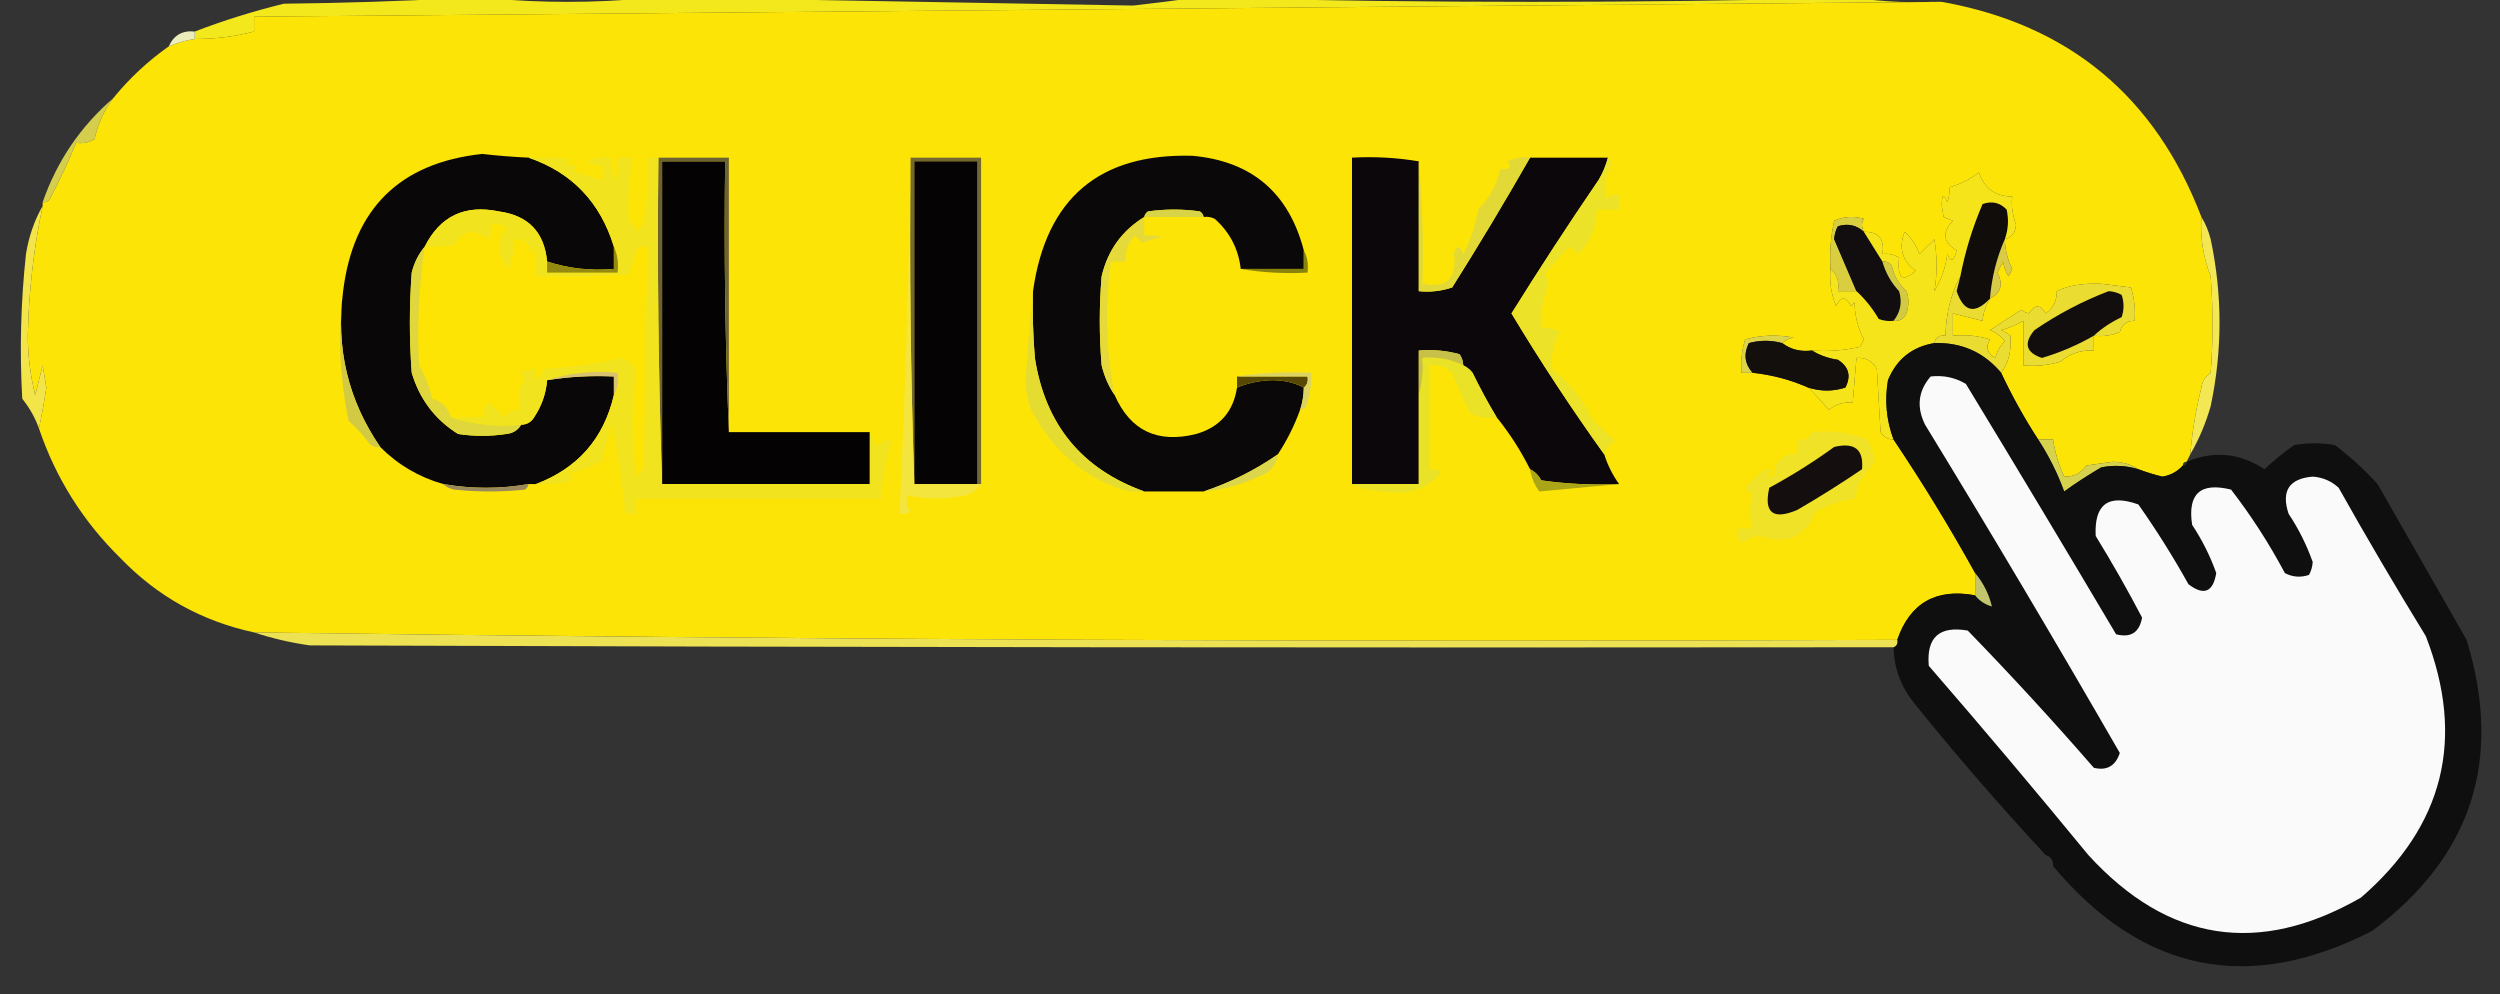 <?xml version="1.0" encoding="UTF-8"?>
<!DOCTYPE svg PUBLIC "-//W3C//DTD SVG 1.1//EN" "http://www.w3.org/Graphics/SVG/1.1/DTD/svg11.dtd">
<svg xmlns="http://www.w3.org/2000/svg" version="1.1" width="674px" height="268px" style="shape-rendering:geometricPrecision; text-rendering:geometricPrecision; image-rendering:optimizeQuality; fill-rule:evenodd; clip-rule:evenodd" xmlns:xlink="http://www.w3.org/1999/xlink">
<rect width="100%" height="100%" fill="#333333" stroke="none"/>
<g><path style="opacity:1" fill="#f2e81b" d="M 123.5,-0.5 C 126.167,-0.5 128.833,-0.5 131.5,-0.5C 145.833,0.833 160.167,0.833 174.5,-0.5C 180.167,-0.5 185.833,-0.5 191.5,-0.5C 229.373,0.173 267.373,0.839 305.5,1.5C 310.965,0.876 316.298,0.21 321.5,-0.5C 324.167,-0.5 326.833,-0.5 329.5,-0.5C 385.167,0.833 440.833,0.833 496.5,-0.5C 497.833,-0.5 499.167,-0.5 500.5,-0.5C 507.982,0.492 515.648,0.825 523.5,0.5C 372.113,1.851 220.446,3.184 68.5,4.5C 68.5,5.833 68.5,7.167 68.5,8.5C 63.277,9.873 57.944,10.539 52.5,10.5C 52.5,9.833 52.5,9.167 52.5,8.5C 60.262,5.525 68.262,3.025 76.5,1C 92.339,0.831 108.005,0.331 123.5,-0.5 Z"/></g>
<g><path style="opacity:1" fill="#fce407" d="M 523.5,0.5 C 557.705,6.616 581.038,25.949 593.5,58.5C 593.145,64.034 593.978,69.367 596,74.5C 596.667,83.167 596.667,91.833 596,100.5C 594.536,101.459 593.703,102.792 593.5,104.5C 592.01,110.424 591.01,116.424 590.5,122.5C 590.167,123.167 589.833,123.833 589.5,124.5C 588.833,124.5 588.5,124.833 588.5,125.5C 587.026,127.137 585.192,128.137 583,128.5C 580.774,127.967 578.607,127.3 576.5,126.5C 574.603,125.195 572.269,124.529 569.5,124.5C 567.167,124.833 564.833,125.167 562.5,125.5C 561.012,127.577 559.012,128.577 556.5,128.5C 555.043,125.348 554.043,122.015 553.5,118.5C 552.167,118.5 550.833,118.5 549.5,118.5C 545.774,112.76 542.44,106.76 539.5,100.5C 541.506,97.899 542.339,94.566 542,90.5C 541.25,89.874 540.416,89.374 539.5,89C 541.352,88.534 543.352,87.701 545.5,86.5C 545.5,90.5 545.5,94.5 545.5,98.5C 548.898,98.82 552.232,98.487 555.5,97.5C 558.109,95.297 561.109,94.297 564.5,94.5C 564.5,93.167 564.5,91.833 564.5,90.5C 566.924,90.808 569.257,90.474 571.5,89.5C 572.077,87.45 573.41,86.45 575.5,86.5C 575.74,83.421 575.407,80.421 574.5,77.5C 571.833,77.167 569.167,76.833 566.5,76.5C 561.589,76.306 557.589,76.973 554.5,78.5C 554.577,81.012 553.577,83.012 551.5,84.5C 550.106,82.016 548.606,82.016 547,84.5C 546.228,84.355 545.561,84.022 545,83.5C 542.175,85.332 539.341,87.166 536.5,89C 538.116,89.615 539.449,90.615 540.5,92C 539.123,93.397 538.29,94.897 538,96.5C 535.718,95.288 535.218,93.622 536.5,91.5C 533.232,90.513 529.898,90.18 526.5,90.5C 526.5,88.5 526.5,86.5 526.5,84.5C 529.167,85.167 531.833,85.833 534.5,86.5C 534.704,84.315 535.37,82.315 536.5,80.5C 539.47,78.972 540.136,76.638 538.5,73.5C 539,72.5 539.5,71.5 540,70.5C 540.219,71.938 540.719,73.271 541.5,74.5C 541.833,73.833 542.167,73.167 542.5,72.5C 541.238,69.978 540.571,67.311 540.5,64.5C 542.439,63.986 543.439,62.653 543.5,60.5C 542.538,57.851 542.205,55.351 542.5,53C 537.949,52.945 534.949,50.778 533.5,46.5C 531.07,48.382 528.403,49.715 525.5,50.5C 525.657,51.873 525.49,53.207 525,54.5C 523.997,52.065 523.497,52.398 523.5,55.5C 523.667,56.5 523.833,57.5 524,58.5C 524.92,58.93 525.753,59.264 526.5,59.5C 523.516,62.697 523.849,65.364 527.5,67.5C 526.817,70.461 525.984,70.795 525,68.5C 524.531,72.074 523.364,75.408 521.5,78.5C 522.301,73.965 522.301,69.298 521.5,64.5C 520.167,65.833 518.833,67.167 517.5,68.5C 516.663,66.156 515.329,64.156 513.5,62.5C 511.797,66.795 512.797,70.295 516.5,73C 512.935,76.23 511.435,75.063 512,69.5C 510.644,68.62 509.144,68.287 507.5,68.5C 508.152,64.44 506.485,62.44 502.5,62.5C 501.829,61.153 501.829,59.986 502.5,59C 499.773,58.182 497.106,58.348 494.5,59.5C 493.561,63.765 493.228,68.098 493.5,72.5C 493.184,75.978 493.684,79.312 495,82.5C 496.333,79.833 497.667,79.833 499,82.5C 499.333,82.167 499.667,81.833 500,81.5C 500.037,85.089 500.87,88.422 502.5,91.5C 502.167,92.167 501.833,92.833 501.5,93.5C 497.217,94.492 492.884,94.826 488.5,94.5C 485.447,94.889 482.78,94.223 480.5,92.5C 481.263,91.732 482.263,91.232 483.5,91C 479.129,90.172 474.795,90.339 470.5,91.5C 469.593,94.421 469.26,97.421 469.5,100.5C 470.5,100.5 471.5,100.5 472.5,100.5C 477.809,101.076 482.809,102.409 487.5,104.5C 489.4,106.343 491.233,108.343 493,110.5C 494.921,108.997 497.088,108.331 499.5,108.5C 499.833,104.5 500.167,100.5 500.5,96.5C 502.981,96.323 504.814,97.323 506,99.5C 506.333,105.167 506.667,110.833 507,116.5C 507.816,117.823 508.983,118.489 510.5,118.5C 518.332,130.158 525.665,142.158 532.5,154.5C 532.5,156.5 532.5,158.5 532.5,160.5C 521.945,158.553 514.945,162.553 511.5,172.5C 363.8,173.133 216.133,172.466 68.5,170.5C 54.44,167.472 42.44,160.805 32.5,150.5C 22.364,140.553 15.03,128.886 10.5,115.5C 11.27,111.884 11.937,108.217 12.5,104.5C 12.167,102.5 11.833,100.5 11.5,98.5C 10.833,101.167 10.167,103.833 9.5,106.5C 8.178,101.254 7.511,95.92 7.5,90.5C 7.749,78.654 9.082,66.987 11.5,55.5C 11.5,55.167 11.5,54.833 11.5,54.5C 12.376,54.631 13.043,54.297 13.5,53.5C 16.146,48.546 18.48,43.546 20.5,38.5C 22.288,38.785 23.955,38.452 25.5,37.5C 26.385,33.403 28.051,29.736 30.5,26.5C 34.871,21.128 39.871,16.461 45.5,12.5C 47.737,11.551 50.071,10.884 52.5,10.5C 57.944,10.539 63.277,9.873 68.5,8.5C 68.5,7.167 68.5,5.833 68.5,4.5C 220.446,3.184 372.113,1.851 523.5,0.5 Z"/></g>
<g><path style="opacity:1" fill="#ebeeba" d="M 52.5,8.5 C 52.5,9.167 52.5,9.833 52.5,10.5C 50.071,10.884 47.737,11.551 45.5,12.5C 46.855,9.482 49.188,8.149 52.5,8.5 Z"/></g>
<g><path style="opacity:0.859" fill="#efe651" d="M 30.5,26.5 C 28.051,29.736 26.385,33.403 25.5,37.5C 23.955,38.452 22.288,38.785 20.5,38.5C 18.48,43.546 16.146,48.546 13.5,53.5C 13.043,54.297 12.376,54.631 11.5,54.5C 15.361,43.432 21.694,34.099 30.5,26.5 Z"/></g>
<g><path style="opacity:1" fill="#736732" d="M 245.5,42.5 C 251.833,42.5 258.167,42.5 264.5,42.5C 264.5,71.833 264.5,101.167 264.5,130.5C 264.167,130.5 263.833,130.5 263.5,130.5C 263.5,101.5 263.5,72.5 263.5,43.5C 257.833,43.5 252.167,43.5 246.5,43.5C 246.5,72.5 246.5,101.5 246.5,130.5C 245.502,101.338 245.169,72.005 245.5,42.5 Z"/></g>
<g><path style="opacity:1" fill="#050304" d="M 263.5,130.5 C 257.833,130.5 252.167,130.5 246.5,130.5C 246.5,101.5 246.5,72.5 246.5,43.5C 252.167,43.5 257.833,43.5 263.5,43.5C 263.5,72.5 263.5,101.5 263.5,130.5 Z"/></g>
<g><path style="opacity:1" fill="#0a0708" d="M 142.5,42.5 C 154.159,46.495 161.825,54.495 165.5,66.5C 165.5,68.5 165.5,70.5 165.5,72.5C 159.208,73.053 153.208,72.386 147.5,70.5C 146.746,62.579 142.412,58.079 134.5,57C 125.322,55.091 118.655,58.257 114.5,66.5C 112.837,68.493 111.67,70.826 111,73.5C 110.333,82.5 110.333,91.5 111,100.5C 113.138,107.641 117.304,113.141 123.5,117C 127.833,117.667 132.167,117.667 136.5,117C 138.32,116.8 139.653,115.966 140.5,114.5C 142.017,114.489 143.184,113.823 144,112.5C 146.035,109.439 147.201,106.105 147.5,102.5C 153.409,101.545 159.409,101.211 165.5,101.5C 165.5,103.167 165.5,104.833 165.5,106.5C 162.773,118.228 155.773,126.228 144.5,130.5C 143.833,130.5 143.167,130.5 142.5,130.5C 134.833,131.833 127.167,131.833 119.5,130.5C 112.973,128.655 107.306,125.322 102.5,120.5C 93.839,107.854 90.506,93.854 92.5,78.5C 95.271,56.229 107.771,43.896 130,41.5C 134.16,41.976 138.327,42.309 142.5,42.5 Z"/></g>
<g><path style="opacity:1" fill="#050204" d="M 196.5,116.5 C 209.167,116.5 221.833,116.5 234.5,116.5C 234.5,121.167 234.5,125.833 234.5,130.5C 215.833,130.5 197.167,130.5 178.5,130.5C 178.5,101.5 178.5,72.5 178.5,43.5C 184.167,43.5 189.833,43.5 195.5,43.5C 195.169,68.006 195.502,92.339 196.5,116.5 Z"/></g>
<g><path style="opacity:1" fill="#6b6334" d="M 177.5,42.5 C 183.833,42.5 190.167,42.5 196.5,42.5C 196.5,67.167 196.5,91.833 196.5,116.5C 195.502,92.339 195.169,68.006 195.5,43.5C 189.833,43.5 184.167,43.5 178.5,43.5C 178.5,72.5 178.5,101.5 178.5,130.5C 177.502,101.338 177.169,72.005 177.5,42.5 Z"/></g>
<g><path style="opacity:1" fill="#fde405" d="M 121.5,112.5 C 120.871,109.871 119.205,108.204 116.5,107.5C 115.79,104.327 114.623,101.327 113,98.5C 112.425,87.783 112.925,77.116 114.5,66.5C 117.187,66.664 119.854,66.497 122.5,66C 124.831,62.056 127.831,61.556 131.5,64.5C 132.429,63.311 132.762,61.978 132.5,60.5C 133.978,60.238 135.311,60.571 136.5,61.5C 133.849,65.254 134.015,68.921 137,72.5C 138.252,69.987 138.752,67.32 138.5,64.5C 141.388,64.22 142.888,65.553 143,68.5C 143.333,67.833 143.667,67.167 144,66.5C 144.497,69.146 144.664,71.813 144.5,74.5C 152.84,74.666 161.173,74.5 169.5,74C 170.227,71.876 170.894,69.709 171.5,67.5C 172.325,66.614 173.325,66.281 174.5,66.5C 174.247,86.469 173.914,106.469 173.5,126.5C 172.833,127.167 172.167,127.833 171.5,128.5C 170.205,118.982 170.205,109.482 171.5,100C 170.667,98.5 169.5,97.333 168,96.5C 160.971,98.055 153.804,99.055 146.5,99.5C 145.126,103.313 144.293,102.98 144,98.5C 143.147,100.125 142.147,100.458 141,99.5C 140.508,100.549 140.674,101.549 141.5,102.5C 139.609,104.849 139.276,107.515 140.5,110.5C 138.549,110.227 137.049,110.893 136,112.5C 134.649,111.039 133.149,109.706 131.5,108.5C 130.571,109.689 130.238,111.022 130.5,112.5C 127.5,112.5 124.5,112.5 121.5,112.5 Z"/></g>
<g><path style="opacity:1" fill="#110d0b" d="M 540.5,64.5 C 538.294,69.503 536.961,74.836 536.5,80.5C 532.427,84.81 529.427,84.144 527.5,78.5C 527.846,77.151 528.179,75.817 528.5,74.5C 529.807,67.77 531.807,61.27 534.5,55C 537.025,54.104 539.192,54.604 541,56.5C 541.602,59.221 541.435,61.887 540.5,64.5 Z"/></g>
<g><path style="opacity:1" fill="#0b080a" d="M 351.5,67.5 C 351.5,69.167 351.5,70.833 351.5,72.5C 345.833,72.5 340.167,72.5 334.5,72.5C 333.886,67.106 331.553,62.606 327.5,59C 326.552,58.517 325.552,58.35 324.5,58.5C 324.389,57.883 324.056,57.383 323.5,57C 318.833,56.333 314.167,56.333 309.5,57C 308.944,57.383 308.611,57.883 308.5,58.5C 302.482,62.181 298.649,67.514 297,74.5C 296.333,82.5 296.333,90.5 297,98.5C 297.738,101.501 298.904,104.168 300.5,106.5C 304.732,116.114 312.066,119.614 322.5,117C 328.829,115.171 332.496,111.004 333.5,104.5C 336.4,103.263 339.567,102.597 343,102.5C 346.252,102.519 349.085,103.186 351.5,104.5C 351.483,106.565 351.15,108.565 350.5,110.5C 348.993,114.694 346.993,118.694 344.5,122.5C 338.298,126.788 331.631,130.121 324.5,132.5C 319.167,132.5 313.833,132.5 308.5,132.5C 291.628,126.445 281.794,114.445 279,96.5C 278.501,90.509 278.334,84.509 278.5,78.5C 282.029,53.464 296.362,41.297 321.5,42C 337.449,43.446 347.449,51.946 351.5,67.5 Z"/></g>
<g><path style="opacity:1" fill="#d9d348" d="M 324.5,58.5 C 319.167,58.5 313.833,58.5 308.5,58.5C 308.611,57.883 308.944,57.383 309.5,57C 314.167,56.333 318.833,56.333 323.5,57C 324.056,57.383 324.389,57.883 324.5,58.5 Z"/></g>
<g><path style="opacity:1" fill="#0b070b" d="M 382.5,43.5 C 382.5,55.167 382.5,66.833 382.5,78.5C 385.572,78.817 388.572,78.484 391.5,77.5C 398.763,65.971 405.763,54.305 412.5,42.5C 419.5,42.5 426.5,42.5 433.5,42.5C 432.955,44.593 432.122,46.593 431,48.5C 422.918,60.329 415.084,72.329 407.5,84.5C 415.346,97.535 423.679,110.202 432.5,122.5C 433.429,125.412 434.762,128.079 436.5,130.5C 429.468,130.83 422.468,130.497 415.5,129.5C 414.812,128.145 413.812,127.145 412.5,126.5C 409.996,121.485 406.996,116.819 403.5,112.5C 401.189,108.66 399.023,104.66 397,100.5C 396.292,99.62 395.458,98.953 394.5,98.5C 394.461,97.417 394.127,96.417 393.5,95.5C 389.893,94.511 386.226,94.177 382.5,94.5C 382.5,98.5 382.5,102.5 382.5,106.5C 382.5,114.5 382.5,122.5 382.5,130.5C 376.5,130.5 370.5,130.5 364.5,130.5C 364.5,101.167 364.5,71.833 364.5,42.5C 370.69,42.177 376.69,42.51 382.5,43.5 Z"/></g>
<g><path style="opacity:1" fill="#dacb46" d="M 540.5,64.5 C 540.571,67.311 541.238,69.978 542.5,72.5C 542.167,73.167 541.833,73.833 541.5,74.5C 540.719,73.271 540.219,71.938 540,70.5C 539.5,71.5 539,72.5 538.5,73.5C 540.136,76.638 539.47,78.972 536.5,80.5C 536.961,74.836 538.294,69.503 540.5,64.5 Z"/></g>
<g><path style="opacity:1" fill="#e2d936" d="M 412.5,42.5 C 405.763,54.305 398.763,65.971 391.5,77.5C 388.572,78.484 385.572,78.817 382.5,78.5C 382.5,66.833 382.5,55.167 382.5,43.5C 383.495,54.321 383.828,65.321 383.5,76.5C 390.026,77.789 392.86,75.123 392,68.5C 392.626,66.009 393.459,66.009 394.5,68.5C 396.44,64.756 397.773,60.756 398.5,56.5C 401.526,53.431 403.526,49.764 404.5,45.5C 406.942,45.881 407.609,45.214 406.5,43.5C 408.396,42.534 410.396,42.201 412.5,42.5 Z"/></g>
<g><path style="opacity:1" fill="#d9cd40" d="M 502.5,62.5 C 500.504,60.667 498.171,60.167 495.5,61C 494.903,62.062 494.57,63.228 494.5,64.5C 496.507,69.178 498.507,73.845 500.5,78.5C 498.833,78.5 497.167,78.5 495.5,78.5C 495.946,75.99 495.28,73.99 493.5,72.5C 493.228,68.098 493.561,63.765 494.5,59.5C 497.106,58.348 499.773,58.182 502.5,59C 501.829,59.986 501.829,61.153 502.5,62.5 Z"/></g>
<g><path style="opacity:1" fill="#88830d" d="M 351.5,67.5 C 352.461,69.265 352.795,71.265 352.5,73.5C 346.31,73.823 340.31,73.49 334.5,72.5C 340.167,72.5 345.833,72.5 351.5,72.5C 351.5,70.833 351.5,69.167 351.5,67.5 Z"/></g>
<g><path style="opacity:1" fill="#120e10" d="M 502.5,62.5 C 504.181,65.203 505.847,67.87 507.5,70.5C 508.343,73.516 509.843,76.183 512,78.5C 512.891,81.498 512.391,84.164 510.5,86.5C 509.127,86.657 507.793,86.49 506.5,86C 504.841,83.156 502.841,80.656 500.5,78.5C 498.507,73.845 496.507,69.178 494.5,64.5C 494.57,63.228 494.903,62.062 495.5,61C 498.171,60.167 500.504,60.667 502.5,62.5 Z"/></g>
<g><path style="opacity:1" fill="#d3ca44" d="M 507.5,70.5 C 508.496,70.414 509.329,70.748 510,71.5C 510.561,74.29 511.894,76.623 514,78.5C 514.667,80.5 514.667,82.5 514,84.5C 513.29,85.973 512.124,86.64 510.5,86.5C 512.391,84.164 512.891,81.498 512,78.5C 509.843,76.183 508.343,73.516 507.5,70.5 Z"/></g>
<g><path style="opacity:1" fill="#f6e41a" d="M 540.5,64.5 C 541.435,61.887 541.602,59.221 541,56.5C 539.192,54.604 537.025,54.104 534.5,55C 531.807,61.27 529.807,67.77 528.5,74.5C 525.967,79.297 524.633,84.631 524.5,90.5C 522.821,90.285 521.821,90.952 521.5,92.5C 515.49,93.512 511.323,96.845 509,102.5C 508.07,108.014 508.57,113.348 510.5,118.5C 508.983,118.489 507.816,117.823 507,116.5C 506.667,110.833 506.333,105.167 506,99.5C 504.814,97.323 502.981,96.323 500.5,96.5C 500.167,100.5 499.833,104.5 499.5,108.5C 497.088,108.331 494.921,108.997 493,110.5C 491.233,108.343 489.4,106.343 487.5,104.5C 490.852,105.553 494.185,105.553 497.5,104.5C 499.117,101.378 498.45,98.878 495.5,97C 492.896,96.61 490.562,95.776 488.5,94.5C 492.884,94.826 497.217,94.492 501.5,93.5C 501.833,92.833 502.167,92.167 502.5,91.5C 500.87,88.422 500.037,85.089 500,81.5C 499.667,81.833 499.333,82.167 499,82.5C 497.667,79.833 496.333,79.833 495,82.5C 493.684,79.312 493.184,75.978 493.5,72.5C 495.28,73.99 495.946,75.99 495.5,78.5C 497.167,78.5 498.833,78.5 500.5,78.5C 502.841,80.656 504.841,83.156 506.5,86C 507.793,86.49 509.127,86.657 510.5,86.5C 512.124,86.64 513.29,85.973 514,84.5C 514.667,82.5 514.667,80.5 514,78.5C 511.894,76.623 510.561,74.29 510,71.5C 509.329,70.748 508.496,70.414 507.5,70.5C 505.847,67.87 504.181,65.203 502.5,62.5C 506.485,62.44 508.152,64.44 507.5,68.5C 509.144,68.287 510.644,68.62 512,69.5C 511.435,75.063 512.935,76.23 516.5,73C 512.797,70.295 511.797,66.795 513.5,62.5C 515.329,64.156 516.663,66.156 517.5,68.5C 518.833,67.167 520.167,65.833 521.5,64.5C 522.301,69.298 522.301,73.965 521.5,78.5C 523.364,75.408 524.531,72.074 525,68.5C 525.984,70.795 526.817,70.461 527.5,67.5C 523.849,65.364 523.516,62.697 526.5,59.5C 525.753,59.264 524.92,58.93 524,58.5C 523.833,57.5 523.667,56.5 523.5,55.5C 523.497,52.398 523.997,52.065 525,54.5C 525.49,53.207 525.657,51.873 525.5,50.5C 528.403,49.715 531.07,48.382 533.5,46.5C 534.949,50.778 537.949,52.945 542.5,53C 542.205,55.351 542.538,57.851 543.5,60.5C 543.439,62.653 542.439,63.986 540.5,64.5 Z"/></g>
<g><path style="opacity:1" fill="#ece228" d="M 433.5,42.5 C 434.124,42.917 434.457,43.584 434.5,44.5C 432.898,47.338 432.398,50.338 433,53.5C 434.011,52.663 435.178,52.33 436.5,52.5C 436.5,53.833 436.5,55.167 436.5,56.5C 434.5,56.5 432.5,56.5 430.5,56.5C 430.485,61.196 428.818,65.196 425.5,68.5C 424.784,67.689 423.95,67.022 423,66.5C 421.012,68.989 418.845,71.322 416.5,73.5C 416.987,74.446 417.32,75.446 417.5,76.5C 415.996,80.361 415.329,84.361 415.5,88.5C 417.288,88.215 418.955,88.548 420.5,89.5C 418.724,92.77 418.057,96.103 418.5,99.5C 423.217,103.212 426.884,107.878 429.5,113.5C 431.59,115.277 433.59,117.11 435.5,119C 433.937,119.759 432.937,120.926 432.5,122.5C 423.679,110.202 415.346,97.535 407.5,84.5C 415.084,72.329 422.918,60.329 431,48.5C 432.122,46.593 432.955,44.593 433.5,42.5 Z"/></g>
<g><path style="opacity:1" fill="#e5da39" d="M 308.5,58.5 C 308.5,60.167 308.5,61.833 308.5,63.5C 310.199,63.34 311.866,63.507 313.5,64C 311.567,64.251 309.734,64.751 308,65.5C 307.333,64.833 306.667,64.167 306,63.5C 304.097,65.441 303.264,67.774 303.5,70.5C 302.167,70.5 300.833,70.5 299.5,70.5C 297.838,82.579 298.171,94.579 300.5,106.5C 298.904,104.168 297.738,101.501 297,98.5C 296.333,90.5 296.333,82.5 297,74.5C 298.649,67.514 302.482,62.181 308.5,58.5 Z"/></g>
<g><path style="opacity:1" fill="#ebdc31" d="M 528.5,74.5 C 528.179,75.817 527.846,77.151 527.5,78.5C 529.427,84.144 532.427,84.81 536.5,80.5C 535.37,82.315 534.704,84.315 534.5,86.5C 531.833,85.833 529.167,85.167 526.5,84.5C 526.5,86.5 526.5,88.5 526.5,90.5C 529.898,90.18 533.232,90.513 536.5,91.5C 535.218,93.622 535.718,95.288 538,96.5C 538.29,94.897 539.123,93.397 540.5,92C 539.449,90.615 538.116,89.615 536.5,89C 539.341,87.166 542.175,85.332 545,83.5C 545.561,84.022 546.228,84.355 547,84.5C 548.606,82.016 550.106,82.016 551.5,84.5C 553.577,83.012 554.577,81.012 554.5,78.5C 557.589,76.973 561.589,76.306 566.5,76.5C 569.167,76.833 571.833,77.167 574.5,77.5C 575.407,80.421 575.74,83.421 575.5,86.5C 573.41,86.45 572.077,87.45 571.5,89.5C 569.257,90.474 566.924,90.808 564.5,90.5C 564.5,91.833 564.5,93.167 564.5,94.5C 561.109,94.297 558.109,95.297 555.5,97.5C 552.232,98.487 548.898,98.82 545.5,98.5C 545.5,94.5 545.5,90.5 545.5,86.5C 543.352,87.701 541.352,88.534 539.5,89C 540.416,89.374 541.25,89.874 542,90.5C 542.339,94.566 541.506,97.899 539.5,100.5C 534.814,94.936 528.814,92.269 521.5,92.5C 521.821,90.952 522.821,90.285 524.5,90.5C 524.633,84.631 525.967,79.297 528.5,74.5 Z"/></g>
<g><path style="opacity:1" fill="#130e0e" d="M 564.5,90.5 C 560.066,93.05 555.4,95.05 550.5,96.5C 546.175,95.036 545.508,92.536 548.5,89C 554.778,84.695 561.444,81.195 568.5,78.5C 569.772,78.57 570.938,78.903 572,79.5C 572.667,81.5 572.667,83.5 572,85.5C 569.176,86.818 566.676,88.485 564.5,90.5 Z"/></g>
<g><path style="opacity:1" fill="#f3e449" d="M 11.5,55.5 C 9.082,66.987 7.749,78.654 7.5,90.5C 7.511,95.92 8.178,101.254 9.5,106.5C 10.167,103.833 10.833,101.167 11.5,98.5C 11.833,100.5 12.167,102.5 12.5,104.5C 11.937,108.217 11.27,111.884 10.5,115.5C 9.478,112.639 7.978,109.972 6,107.5C 5.263,94.474 5.596,81.474 7,68.5C 7.751,63.789 9.251,59.456 11.5,55.5 Z"/></g>
<g><path style="opacity:1" fill="#ded448" d="M 480.5,92.5 C 477.446,91.679 474.446,91.679 471.5,92.5C 470.025,95.443 470.358,98.109 472.5,100.5C 471.5,100.5 470.5,100.5 469.5,100.5C 469.26,97.421 469.593,94.421 470.5,91.5C 474.795,90.339 479.129,90.172 483.5,91C 482.263,91.232 481.263,91.732 480.5,92.5 Z"/></g>
<g><path style="opacity:1" fill="#130f0c" d="M 480.5,92.5 C 482.78,94.223 485.447,94.889 488.5,94.5C 490.562,95.776 492.896,96.61 495.5,97C 498.45,98.878 499.117,101.378 497.5,104.5C 494.185,105.553 490.852,105.553 487.5,104.5C 482.809,102.409 477.809,101.076 472.5,100.5C 470.358,98.109 470.025,95.443 471.5,92.5C 474.446,91.679 477.446,91.679 480.5,92.5 Z"/></g>
<g><path style="opacity:1" fill="#574903" d="M 333.5,101.5 C 339.833,101.5 346.167,101.5 352.5,101.5C 352.737,102.791 352.404,103.791 351.5,104.5C 349.085,103.186 346.252,102.519 343,102.5C 339.567,102.597 336.4,103.263 333.5,104.5C 333.5,103.5 333.5,102.5 333.5,101.5 Z"/></g>
<g><path style="opacity:1" fill="#f3e753" d="M 593.5,58.5 C 594.6,60.277 595.434,62.277 596,64.5C 599.178,79.483 599.178,94.483 596,109.5C 594.666,114.154 592.833,118.487 590.5,122.5C 591.01,116.424 592.01,110.424 593.5,104.5C 593.703,102.792 594.536,101.459 596,100.5C 596.667,91.833 596.667,83.167 596,74.5C 593.978,69.367 593.145,64.034 593.5,58.5 Z"/></g>
<g><path style="opacity:1" fill="#c7c14a" d="M 394.5,98.5 C 391.079,96.853 387.413,96.187 383.5,96.5C 383.813,100.042 383.479,103.375 382.5,106.5C 382.5,102.5 382.5,98.5 382.5,94.5C 386.226,94.177 389.893,94.511 393.5,95.5C 394.127,96.417 394.461,97.417 394.5,98.5 Z"/></g>
<g><path style="opacity:1" fill="#e9e226" d="M 394.5,98.5 C 395.458,98.953 396.292,99.62 397,100.5C 399.023,104.66 401.189,108.66 403.5,112.5C 401.076,112.808 398.743,112.474 396.5,111.5C 394.576,107.983 392.909,104.316 391.5,100.5C 389.821,98.895 387.821,98.229 385.5,98.5C 385.5,107.833 385.5,117.167 385.5,126.5C 386.675,126.281 387.675,126.614 388.5,127.5C 384.521,131.911 379.521,133.578 373.5,132.5C 370.087,132.483 367.087,131.816 364.5,130.5C 370.5,130.5 376.5,130.5 382.5,130.5C 382.5,122.5 382.5,114.5 382.5,106.5C 383.479,103.375 383.813,100.042 383.5,96.5C 387.413,96.187 391.079,96.853 394.5,98.5 Z"/></g>
<g><path style="opacity:1" fill="#e5dc32" d="M 278.5,78.5 C 278.334,84.509 278.501,90.509 279,96.5C 281.794,114.445 291.628,126.445 308.5,132.5C 306.473,132.662 304.473,132.495 302.5,132C 291.969,128.53 283.802,121.364 278,110.5C 277.065,108.091 276.565,105.591 276.5,103C 277.02,94.668 277.687,86.501 278.5,78.5 Z"/></g>
<g><path style="opacity:1" fill="#ddd361" d="M 333.5,101.5 C 339.979,100.509 346.646,100.176 353.5,100.5C 353.603,103.219 353.269,105.885 352.5,108.5C 352.253,109.713 351.586,110.38 350.5,110.5C 351.15,108.565 351.483,106.565 351.5,104.5C 352.404,103.791 352.737,102.791 352.5,101.5C 346.167,101.5 339.833,101.5 333.5,101.5 Z"/></g>
<g><path style="opacity:1" fill="#dfd73b" d="M 114.5,66.5 C 112.925,77.116 112.425,87.783 113,98.5C 114.623,101.327 115.79,104.327 116.5,107.5C 119.205,108.204 120.871,109.871 121.5,112.5C 127.412,114.456 133.745,115.123 140.5,114.5C 139.653,115.966 138.32,116.8 136.5,117C 132.167,117.667 127.833,117.667 123.5,117C 117.304,113.141 113.138,107.641 111,100.5C 110.333,91.5 110.333,82.5 111,73.5C 111.67,70.826 112.837,68.493 114.5,66.5 Z"/></g>
<g><path style="opacity:1" fill="#d3ca43" d="M 92.5,78.5 C 90.506,93.854 93.839,107.854 102.5,120.5C 101.325,120.719 100.325,120.386 99.5,119.5C 97.89,117.269 96.057,115.269 94,113.5C 91.556,101.754 91.056,90.087 92.5,78.5 Z"/></g>
<g><path style="opacity:1" fill="#efe227" d="M 488.5,116.5 C 493.739,115.963 498.739,116.63 503.5,118.5C 504.473,120.392 505.14,122.392 505.5,124.5C 504.125,125.877 502.625,127.877 501,130.5C 500.51,131.793 500.343,133.127 500.5,134.5C 496.623,134.846 492.957,136.012 489.5,138C 486.708,144.803 481.708,146.97 474.5,144.5C 472.616,144.716 470.949,145.383 469.5,146.5C 468.571,145.311 468.238,143.978 468.5,142.5C 469.833,142.5 471.167,142.5 472.5,142.5C 471.605,139.262 471.605,136.095 472.5,133C 471.692,132.692 471.025,132.192 470.5,131.5C 472.179,129.654 474.012,127.988 476,126.5C 477.722,126.611 477.888,127.111 476.5,128C 477.167,128.667 477.833,128.667 478.5,128C 478.13,126.39 478.797,124.89 480.5,123.5C 481.689,122.571 483.022,122.238 484.5,122.5C 484.5,121.167 484.5,119.833 484.5,118.5C 486.483,118.843 487.817,118.176 488.5,116.5 Z"/></g>
<g><path style="opacity:1" fill="#f1e41e" d="M 142.5,42.5 C 146.182,42.335 149.848,42.501 153.5,43C 153.167,43.333 152.833,43.667 152.5,44C 153.5,44.333 154.5,44.667 155.5,45C 155.167,45.333 154.833,45.667 154.5,46C 157.102,47.14 159.769,47.973 162.5,48.5C 162.5,47.167 162.5,45.833 162.5,44.5C 161.022,44.762 159.689,44.429 158.5,43.5C 160.396,42.534 162.396,42.201 164.5,42.5C 165.749,50.347 166.415,50.347 166.5,42.5C 167.833,42.5 169.167,42.5 170.5,42.5C 169.593,48.22 169.259,53.887 169.5,59.5C 170.522,60.354 171.355,61.354 172,62.5C 172.308,61.692 172.808,61.025 173.5,60.5C 174.496,54.537 174.829,48.537 174.5,42.5C 175.5,42.5 176.5,42.5 177.5,42.5C 177.169,72.005 177.502,101.338 178.5,130.5C 197.167,130.5 215.833,130.5 234.5,130.5C 234.5,125.833 234.5,121.167 234.5,116.5C 235.161,117.718 235.828,119.051 236.5,120.5C 237.524,119.147 238.857,118.48 240.5,118.5C 238.901,123.707 237.901,129.04 237.5,134.5C 215.5,134.5 193.5,134.5 171.5,134.5C 171.5,135.833 171.5,137.167 171.5,138.5C 170.5,138.5 169.5,138.5 168.5,138.5C 167.789,130.444 166.623,122.444 165,114.5C 163.834,117.869 163.001,121.036 162.5,124C 159.755,125.717 156.755,126.883 153.5,127.5C 154.902,128.842 154.569,129.676 152.5,130C 149.854,130.497 147.187,130.664 144.5,130.5C 155.773,126.228 162.773,118.228 165.5,106.5C 166.461,104.735 166.795,102.735 166.5,100.5C 159.745,99.877 153.412,100.544 147.5,102.5C 147.201,106.105 146.035,109.439 144,112.5C 143.184,113.823 142.017,114.489 140.5,114.5C 133.745,115.123 127.412,114.456 121.5,112.5C 124.5,112.5 127.5,112.5 130.5,112.5C 130.238,111.022 130.571,109.689 131.5,108.5C 133.149,109.706 134.649,111.039 136,112.5C 137.049,110.893 138.549,110.227 140.5,110.5C 139.276,107.515 139.609,104.849 141.5,102.5C 140.674,101.549 140.508,100.549 141,99.5C 142.147,100.458 143.147,100.125 144,98.5C 144.293,102.98 145.126,103.313 146.5,99.5C 153.804,99.055 160.971,98.055 168,96.5C 169.5,97.333 170.667,98.5 171.5,100C 170.205,109.482 170.205,118.982 171.5,128.5C 172.167,127.833 172.833,127.167 173.5,126.5C 173.914,106.469 174.247,86.469 174.5,66.5C 173.325,66.281 172.325,66.614 171.5,67.5C 170.894,69.709 170.227,71.876 169.5,74C 161.173,74.5 152.84,74.666 144.5,74.5C 144.664,71.813 144.497,69.146 144,66.5C 143.667,67.167 143.333,67.833 143,68.5C 142.888,65.553 141.388,64.22 138.5,64.5C 138.752,67.32 138.252,69.987 137,72.5C 134.015,68.921 133.849,65.254 136.5,61.5C 135.311,60.571 133.978,60.238 132.5,60.5C 132.762,61.978 132.429,63.311 131.5,64.5C 127.831,61.556 124.831,62.056 122.5,66C 119.854,66.497 117.187,66.664 114.5,66.5C 118.655,58.257 125.322,55.091 134.5,57C 142.412,58.079 146.746,62.579 147.5,70.5C 147.5,71.5 147.5,72.5 147.5,73.5C 153.833,73.5 160.167,73.5 166.5,73.5C 166.802,70.941 166.468,68.607 165.5,66.5C 161.825,54.495 154.159,46.495 142.5,42.5 Z"/></g>
<g><path style="opacity:1" fill="#d9c370" d="M 165.5,106.5 C 165.5,104.833 165.5,103.167 165.5,101.5C 159.409,101.211 153.409,101.545 147.5,102.5C 153.412,100.544 159.745,99.877 166.5,100.5C 166.795,102.735 166.461,104.735 165.5,106.5 Z"/></g>
<g><path style="opacity:1" fill="#948a11" d="M 165.5,66.5 C 166.468,68.607 166.802,70.941 166.5,73.5C 160.167,73.5 153.833,73.5 147.5,73.5C 147.5,72.5 147.5,71.5 147.5,70.5C 153.208,72.386 159.208,73.053 165.5,72.5C 165.5,70.5 165.5,68.5 165.5,66.5 Z"/></g>
<g><path style="opacity:1" fill="#140e0f" d="M 494.5,120.5 C 499.993,119.178 502.493,121.178 502,126.5C 496.279,130.396 490.446,134.062 484.5,137.5C 477.97,140.243 475.47,138.243 477,131.5C 483.118,128.196 488.951,124.53 494.5,120.5 Z"/></g>
<g><path style="opacity:1" fill="#dcd64b" d="M 344.5,122.5 C 344.278,124.607 343.278,126.274 341.5,127.5C 336.057,130.274 330.39,131.94 324.5,132.5C 331.631,130.121 338.298,126.788 344.5,122.5 Z"/></g>
<g><path style="opacity:1" fill="#d7d24d" d="M 549.5,118.5 C 550.833,118.5 552.167,118.5 553.5,118.5C 554.043,122.015 555.043,125.348 556.5,128.5C 559.012,128.577 561.012,127.577 562.5,125.5C 564.833,125.167 567.167,124.833 569.5,124.5C 572.269,124.529 574.603,125.195 576.5,126.5C 573.221,125.508 569.888,125.341 566.5,126C 562.961,128.075 559.627,130.242 556.5,132.5C 554.713,127.592 552.379,122.925 549.5,118.5 Z"/></g>
<g><path style="opacity:1" fill="#aba518" d="M 412.5,126.5 C 413.812,127.145 414.812,128.145 415.5,129.5C 422.468,130.497 429.468,130.83 436.5,130.5C 429.432,131.182 422.266,131.849 415,132.5C 413.681,130.713 412.848,128.713 412.5,126.5 Z"/></g>
<g><path style="opacity:1" fill="#99895c" d="M 119.5,130.5 C 127.167,131.833 134.833,131.833 142.5,130.5C 142.389,131.117 142.056,131.617 141.5,132C 135.167,132.667 128.833,132.667 122.5,132C 121.263,131.768 120.263,131.268 119.5,130.5 Z"/></g>
<g><path style="opacity:1" fill="#100f10" d="M 521.5,92.5 C 528.814,92.269 534.814,94.936 539.5,100.5C 542.44,106.76 545.774,112.76 549.5,118.5C 552.379,122.925 554.713,127.592 556.5,132.5C 559.627,130.242 562.961,128.075 566.5,126C 569.888,125.341 573.221,125.508 576.5,126.5C 578.607,127.3 580.774,127.967 583,128.5C 585.192,128.137 587.026,127.137 588.5,125.5C 589.167,125.5 589.5,125.167 589.5,124.5C 596.801,121.437 603.801,122.103 610.5,126.5C 613.022,124.144 615.688,121.977 618.5,120C 622.167,119.333 625.833,119.333 629.5,120C 633.633,123.131 637.466,126.631 641,130.5C 649,144.5 657,158.5 665,172.5C 674.884,204.843 666.384,231.01 639.5,251C 606.213,268.012 577.546,262.179 553.5,233.5C 553.573,231.973 552.906,230.973 551.5,230.5C 539.212,217.279 527.379,203.612 516,189.5C 512.462,185.097 510.629,180.097 510.5,174.5C 511.338,174.158 511.672,173.492 511.5,172.5C 514.945,162.553 521.945,158.553 532.5,160.5C 533.622,161.947 535.122,162.947 537,163.5C 536.235,160.206 534.735,157.206 532.5,154.5C 525.665,142.158 518.332,130.158 510.5,118.5C 508.57,113.348 508.07,108.014 509,102.5C 511.323,96.845 515.49,93.512 521.5,92.5 Z"/></g>
<g><path style="opacity:1" fill="#fafafb" d="M 520.5,101.5 C 523.93,101.107 527.096,101.773 530,103.5C 543.626,125.917 557.126,148.417 570.5,171C 574.45,172.025 576.783,170.525 577.5,166.5C 573.603,159.042 569.436,151.708 565,144.5C 564.565,135.938 568.398,133.105 576.5,136C 581.375,142.914 585.875,150.081 590,157.5C 594.143,160.671 596.643,159.671 597.5,154.5C 595.887,149.94 593.72,145.607 591,141.5C 589.725,133.11 593.225,129.943 601.5,132C 606.957,139.075 611.79,146.575 616,154.5C 618.064,155.591 620.231,155.758 622.5,155C 623.097,153.938 623.43,152.772 623.5,151.5C 621.887,146.94 619.72,142.607 617,138.5C 614.971,132.372 617.137,129.038 623.5,128.5C 626.191,128.679 628.525,129.679 630.5,131.5C 638.081,144.998 645.915,158.331 654,171.5C 664.712,199.152 658.879,222.652 636.5,242C 608.938,257.805 584.438,253.972 563,230.5C 548.904,213.315 534.571,196.315 520,179.5C 519.33,171.839 522.83,168.673 530.5,170C 542.145,181.981 553.478,194.315 564.5,207C 568.006,207.844 570.339,206.51 571.5,203C 554.385,173.269 536.885,143.769 519,114.5C 516.639,109.729 517.139,105.396 520.5,101.5 Z"/></g>
<g><path style="opacity:1" fill="#f3e53d" d="M 245.5,42.5 C 245.169,72.005 245.502,101.338 246.5,130.5C 252.167,130.5 257.833,130.5 263.5,130.5C 263.833,130.5 264.167,130.5 264.5,130.5C 263.665,131.943 262.332,132.943 260.5,133.5C 255.162,134.679 249.828,134.679 244.5,133.5C 244.286,135.144 244.62,136.644 245.5,138C 244.552,138.483 243.552,138.649 242.5,138.5C 244.047,106.385 245.047,74.385 245.5,42.5 Z"/></g>
<g><path style="opacity:1" fill="#c3c56c" d="M 532.5,154.5 C 534.735,157.206 536.235,160.206 537,163.5C 535.122,162.947 533.622,161.947 532.5,160.5C 532.5,158.5 532.5,156.5 532.5,154.5 Z"/></g>
<g><path style="opacity:1" fill="#ece253" d="M 68.5,170.5 C 216.133,172.466 363.8,173.133 511.5,172.5C 511.672,173.492 511.338,174.158 510.5,174.5C 368.166,174.667 225.833,174.5 83.5,174C 78.271,173.248 73.271,172.081 68.5,170.5 Z"/></g>
<g><path style="opacity:0.004" fill="#c1c1c3" d="M 551.5,230.5 C 552.906,230.973 553.573,231.973 553.5,233.5C 552.094,233.027 551.427,232.027 551.5,230.5 Z"/></g>
</svg>
